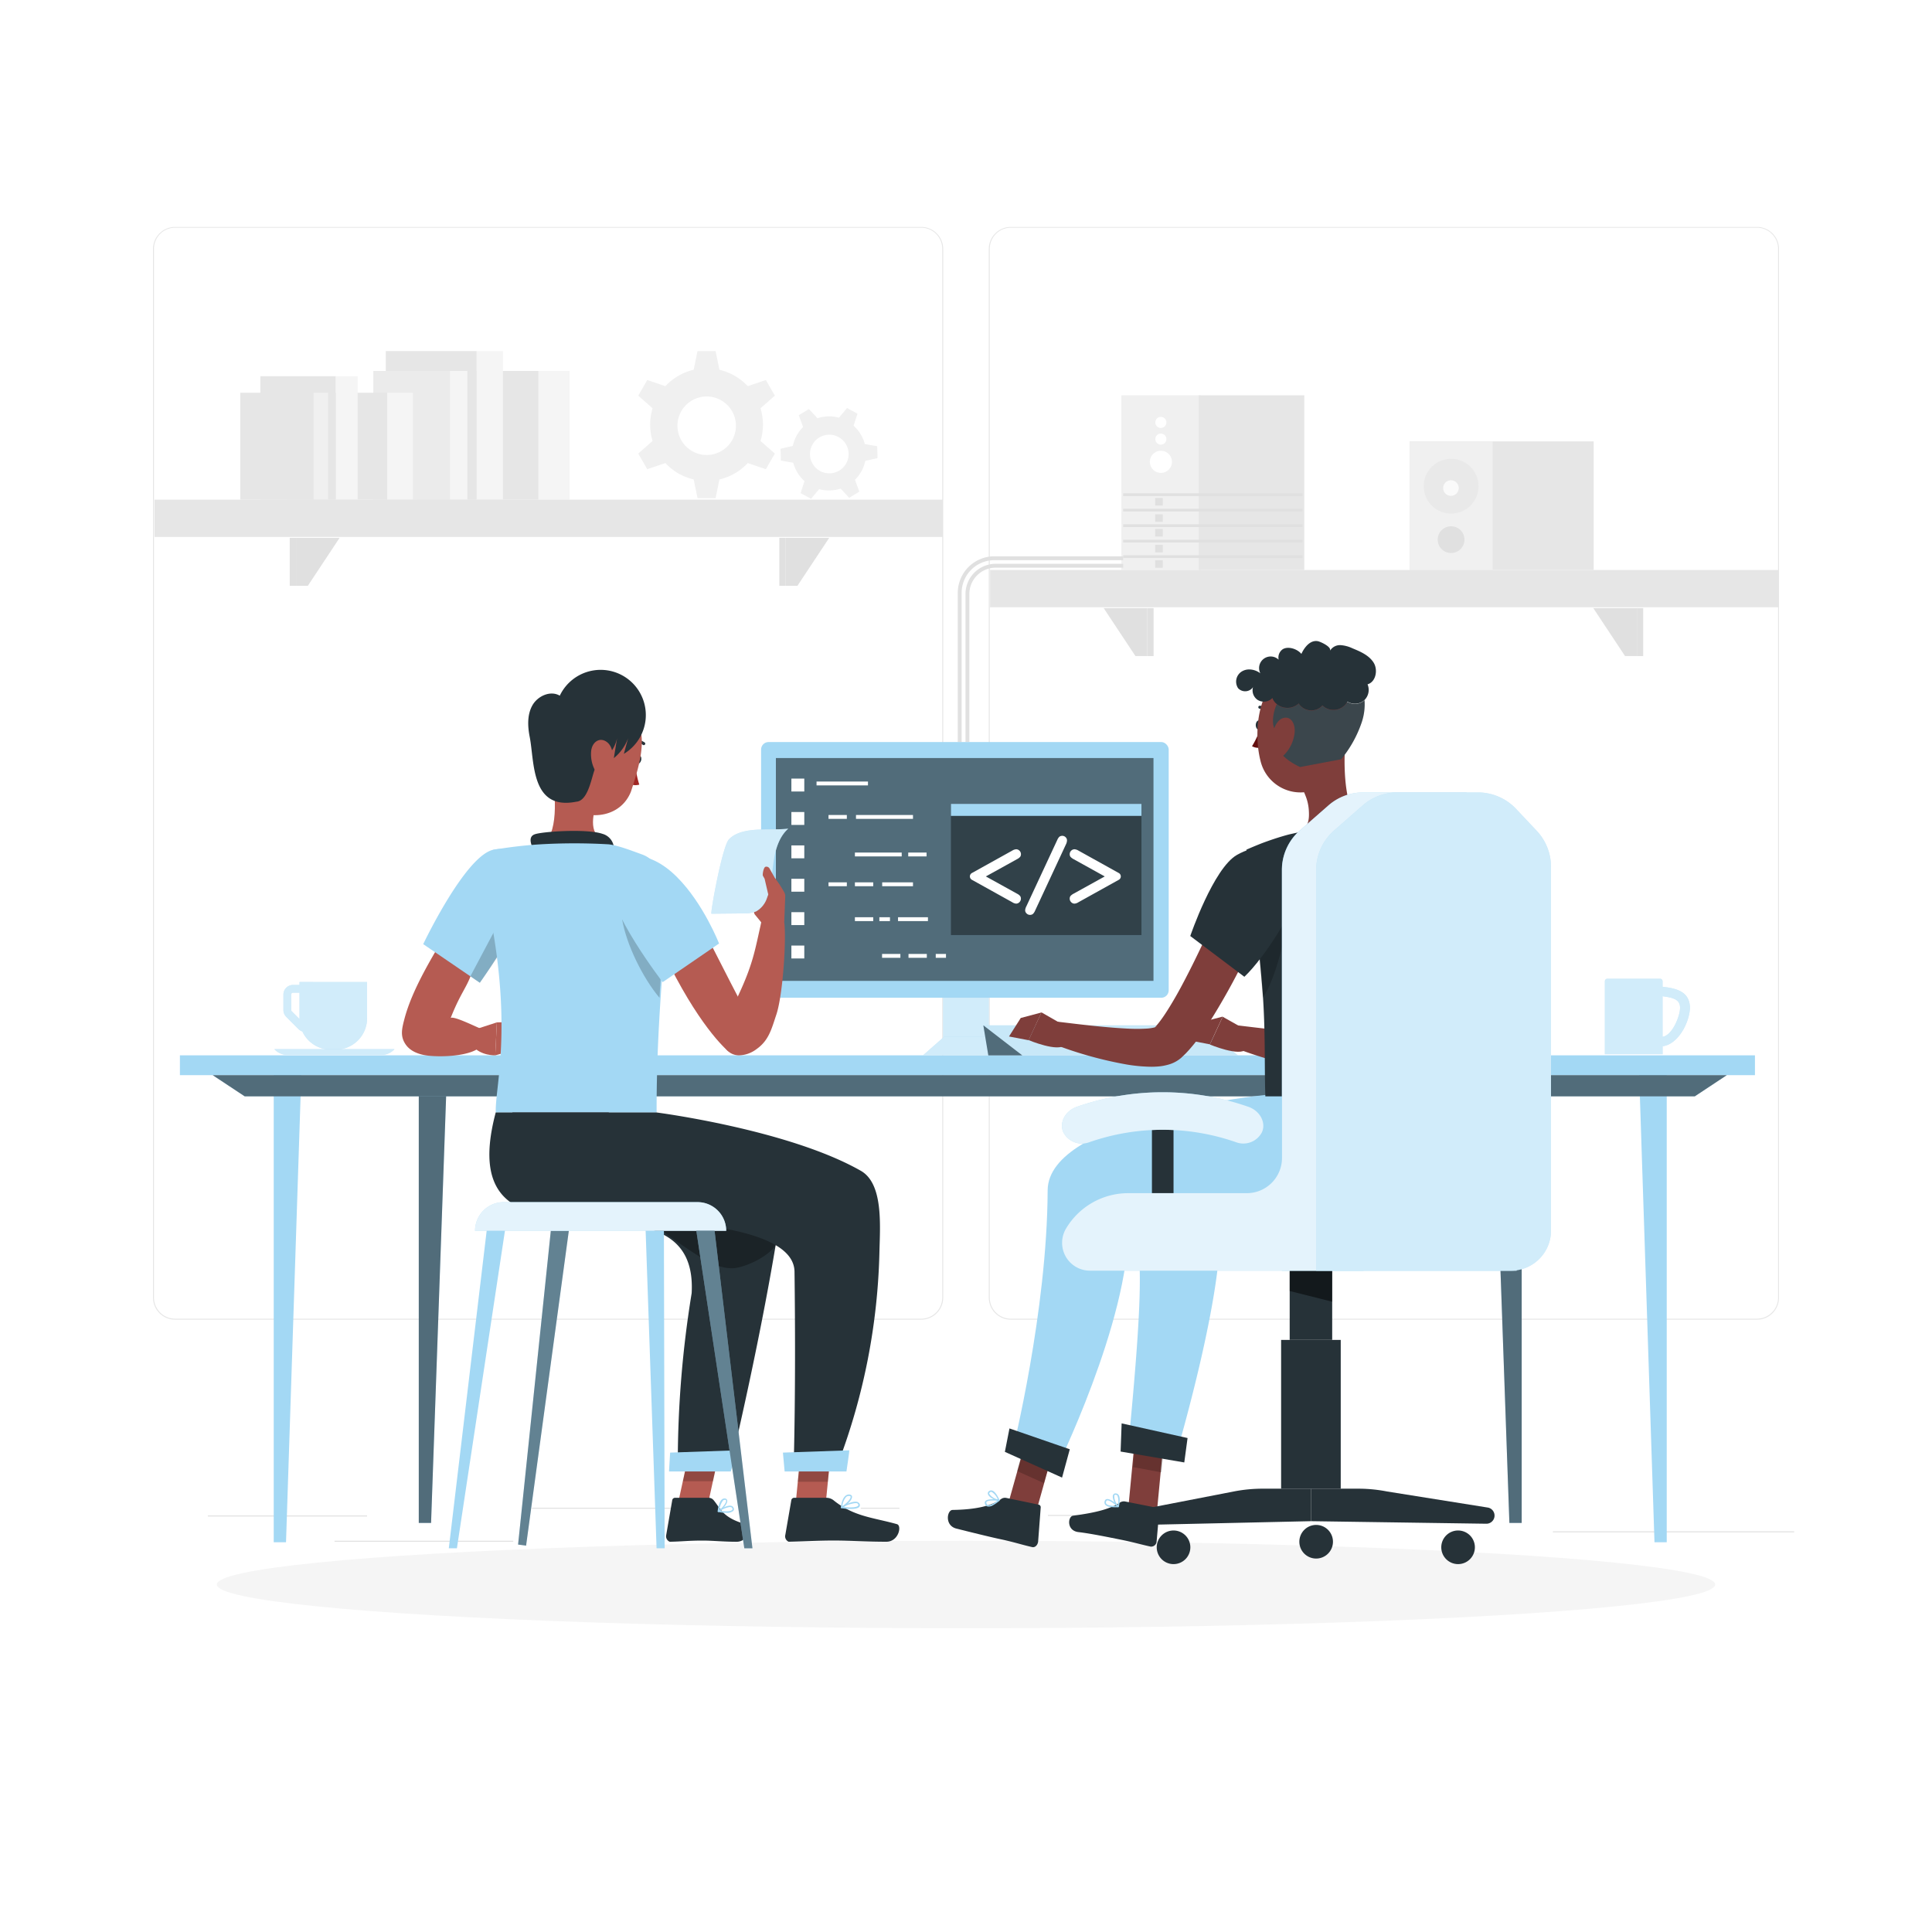 <svg class="animated" id="freepik_stories-pair-programming" xmlns="http://www.w3.org/2000/svg" viewBox="0 0 500 500" version="1.1" xmlns:xlink="http://www.w3.org/1999/xlink" xmlns:svgjs="http://svgjs.com/svgjs"><style>svg#freepik_stories-pair-programming:not(.animated) .animable {opacity: 0;}svg#freepik_stories-pair-programming.animated #freepik--background-complete--inject-71 {animation: 1s 1 forwards cubic-bezier(.36,-0.01,.5,1.38) zoomIn,6s Infinite  linear floating;animation-delay: 0s,1s;}svg#freepik_stories-pair-programming.animated #freepik--Desk--inject-71 {animation: 1.8s 1 forwards cubic-bezier(.36,-0.01,.5,1.38) slideUp;animation-delay: 0s;}svg#freepik_stories-pair-programming.animated #freepik--Beverages--inject-71 {animation: 1s 1 forwards cubic-bezier(.36,-0.01,.5,1.38) slideRight;animation-delay: 0s;}svg#freepik_stories-pair-programming.animated #freepik--Device--inject-71 {animation: 1.9s 1 forwards cubic-bezier(.36,-0.01,.5,1.38) slideDown;animation-delay: 0s;}svg#freepik_stories-pair-programming.animated #freepik--speech-code--inject-71 {animation: 1s 1 forwards cubic-bezier(.36,-0.01,.5,1.38) slideLeft;animation-delay: 0.5s;opacity: 0}            @keyframes zoomIn {                0% {                    opacity: 0;                    transform: scale(0.5);                }                100% {                    opacity: 1;                    transform: scale(1);                }            }                    @keyframes floating {                0% {                    opacity: 1;                    transform: translateY(0px);                }                50% {                    transform: translateY(-10px);                }                100% {                    opacity: 1;                    transform: translateY(0px);                }            }                    @keyframes slideUp {                0% {                    opacity: 0;                    transform: translateY(30px);                }                100% {                    opacity: 1;                    transform: inherit;                }            }                    @keyframes slideRight {                0% {                    opacity: 0;                    transform: translateX(30px);                }                100% {                    opacity: 1;                    transform: translateX(0);                }            }                    @keyframes slideDown {                0% {                    opacity: 0;                    transform: translateY(-30px);                }                100% {                    opacity: 1;                    transform: translateY(0);                }            }                    @keyframes slideLeft {                0% {                    opacity: 0;                    transform: translateX(-30px);                }                100% {                    opacity: 1;                    transform: translateX(0);                }            }        </style><g id="freepik--Shadows--inject-71" class="animable" style="transform-origin: 250px 410.07px;"><g id="freepik--Shadow--inject-214--inject-71" class="animable" style="transform-origin: 250px 410.07px;"><ellipse id="freepik--path--inject-214--inject-71" cx="250" cy="410.07" rx="193.89" ry="11.32" style="fill: rgb(245, 245, 245); transform-origin: 250px 410.07px;" class="animable"></ellipse></g></g><g id="freepik--background-complete--inject-71" class="animable" style="transform-origin: 251.965px 228.865px;"><path d="M238.4,341.53H45.31a5.72,5.72,0,0,1-5.71-5.71V64.39a5.72,5.72,0,0,1,5.71-5.66H238.4a5.71,5.71,0,0,1,5.7,5.71h0V335.82A5.71,5.71,0,0,1,238.4,341.53ZM45.31,58.93a5.47,5.47,0,0,0-5.46,5.46V335.82a5.47,5.47,0,0,0,5.46,5.46H238.4a5.46,5.46,0,0,0,5.45-5.46V64.39a5.46,5.46,0,0,0-5.45-5.46Z" style="fill: rgb(230, 230, 230); transform-origin: 141.85px 200.13px;" id="eldok9vo2qnjb" class="animable"></path><path d="M454.7,341.53H261.6a5.71,5.71,0,0,1-5.7-5.71V64.39a5.71,5.71,0,0,1,5.7-5.66H454.7a5.71,5.71,0,0,1,5.7,5.66V335.82A5.71,5.71,0,0,1,454.7,341.53ZM261.6,58.93a5.46,5.46,0,0,0-5.45,5.46V335.82a5.46,5.46,0,0,0,5.45,5.46H454.7a5.48,5.48,0,0,0,5.47-5.46V64.39a5.48,5.48,0,0,0-5.47-5.46Z" style="fill: rgb(230, 230, 230); transform-origin: 358.15px 200.13px;" id="elcap270e1h5l" class="animable"></path><rect x="53.79" y="392.21" width="41.21" height="0.25" style="fill: rgb(224, 224, 224); transform-origin: 74.395px 392.335px;" id="elof64890t1f" class="animable"></rect><rect x="137.67" y="390.21" width="41.33" height="0.25" style="fill: rgb(224, 224, 224); transform-origin: 158.335px 390.335px;" id="el9ij1fg2w6mq" class="animable"></rect><rect x="222.78" y="390.21" width="10" height="0.25" style="fill: rgb(224, 224, 224); transform-origin: 227.78px 390.335px;" id="elg3thuzg1iro" class="animable"></rect><rect x="86.58" y="398.75" width="46.25" height="0.25" style="fill: rgb(224, 224, 224); transform-origin: 109.705px 398.875px;" id="elivwrzk54339" class="animable"></rect><rect x="271.2" y="392.08" width="21.6" height="0.25" style="fill: rgb(224, 224, 224); transform-origin: 282px 392.205px;" id="elvgdvo9juitc" class="animable"></rect><rect x="301.7" y="392.08" width="27.93" height="0.25" style="fill: rgb(224, 224, 224); transform-origin: 315.665px 392.205px;" id="elccsayu9223" class="animable"></rect><rect x="401.89" y="396.31" width="62.44" height="0.25" style="fill: rgb(224, 224, 224); transform-origin: 433.11px 396.435px;" id="eld9r6wyyc35j" class="animable"></rect><rect x="364.83" y="114.23" width="47.61" height="33.27" style="fill: rgb(230, 230, 230); transform-origin: 388.635px 130.865px;" id="elaxkrk07e4do" class="animable"></rect><rect x="364.83" y="114.23" width="21.47" height="33.27" style="fill: rgb(240, 240, 240); transform-origin: 375.565px 130.865px;" id="el7rn5shpbvex" class="animable"></rect><g id="el03hneawkal8y"><path d="M375.55,118.74a7.09,7.09,0,1,1-7.09,7.09A7.09,7.09,0,0,1,375.55,118.74Z" style="fill: rgb(224, 224, 224); opacity: 0.4; isolation: isolate; transform-origin: 375.55px 125.83px;" class="animable" id="el6a0kxw8mzgy"></path></g><path d="M379,139.66a3.46,3.46,0,1,1-3.46-3.46h0A3.45,3.45,0,0,1,379,139.66Z" style="fill: rgb(224, 224, 224); transform-origin: 375.54px 139.66px;" id="elwrqvucttabc" class="animable"></path><circle cx="375.5" cy="126.31" r="2.02" style="fill: rgb(250, 250, 250); transform-origin: 375.5px 126.31px;" id="el1ggbumtlpwrj" class="animable"></circle><rect x="290.21" y="102.31" width="20.59" height="45.2" style="fill: rgb(240, 240, 240); transform-origin: 300.505px 124.91px;" id="elhspvohov2o" class="animable"></rect><rect x="310.23" y="102.31" width="27.32" height="45.2" style="fill: rgb(230, 230, 230); transform-origin: 323.89px 124.91px;" id="elr6vvemmkw7" class="animable"></rect><path d="M300.43,116.66a2.86,2.86,0,1,1-2.85,2.85A2.86,2.86,0,0,1,300.43,116.66Z" style="fill: rgb(255, 255, 255); transform-origin: 300.44px 119.52px;" id="el1x18nd4yqxy" class="animable"></path><path d="M300.43,112.21a1.43,1.43,0,1,1-1.43,1.43A1.43,1.43,0,0,1,300.43,112.21Z" style="fill: rgb(255, 255, 255); transform-origin: 300.43px 113.64px;" id="elv7tyr19mcx" class="animable"></path><path d="M300.43,107.89a1.43,1.43,0,1,1-1.43,1.43A1.43,1.43,0,0,1,300.43,107.89Z" style="fill: rgb(255, 255, 255); transform-origin: 300.43px 109.32px;" id="elebjbx093jr5" class="animable"></path><rect x="290.67" y="127.66" width="46.4" height="0.71" style="fill: rgb(224, 224, 224); transform-origin: 313.87px 128.015px;" id="elma2q2ci5x1" class="animable"></rect><rect x="290.67" y="131.67" width="46.4" height="0.71" style="fill: rgb(224, 224, 224); transform-origin: 313.87px 132.025px;" id="elod3oz8ugbrl" class="animable"></rect><rect x="290.67" y="135.68" width="46.4" height="0.71" style="fill: rgb(224, 224, 224); transform-origin: 313.87px 136.035px;" id="elqkryuyyuffq" class="animable"></rect><rect x="290.67" y="139.69" width="46.4" height="0.71" style="fill: rgb(224, 224, 224); transform-origin: 313.87px 140.045px;" id="el2bu5qyoa7b7" class="animable"></rect><rect x="290.67" y="143.7" width="46.4" height="0.71" style="fill: rgb(224, 224, 224); transform-origin: 313.87px 144.055px;" id="elim9mkw00tsm" class="animable"></rect><rect x="298.96" y="128.88" width="1.96" height="1.96" style="fill: rgb(224, 224, 224); transform-origin: 299.94px 129.86px;" id="el445ya9fbwlg" class="animable"></rect><rect x="298.96" y="133.1" width="1.96" height="1.96" style="fill: rgb(224, 224, 224); transform-origin: 299.94px 134.08px;" id="elgpcbsbm0ms8" class="animable"></rect><rect x="298.96" y="136.9" width="1.96" height="1.96" style="fill: rgb(224, 224, 224); transform-origin: 299.94px 137.88px;" id="elh2n191o9ll" class="animable"></rect><rect x="298.96" y="141" width="1.96" height="1.96" style="fill: rgb(224, 224, 224); transform-origin: 299.94px 141.98px;" id="elupbr1y8cvtf" class="animable"></rect><rect x="298.96" y="144.98" width="1.96" height="1.96" style="fill: rgb(224, 224, 224); transform-origin: 299.94px 145.96px;" id="elmft71ps94jf" class="animable"></rect><path d="M250.87,192h-1V153.71a7.81,7.81,0,0,1,7.8-7.8h33v1h-33a6.81,6.81,0,0,0-6.8,6.8Z" style="fill: rgb(224, 224, 224); transform-origin: 270.27px 168.955px;" id="el2yi8ch7udsi" class="animable"></path><path d="M248.87,192.07h-1V153.43a9.47,9.47,0,0,1,9.46-9.46h33.34v1H257.33a8.47,8.47,0,0,0-8.46,8.46Z" style="fill: rgb(224, 224, 224); transform-origin: 269.27px 168.02px;" id="eldm7r57o0j7s" class="animable"></path><rect x="108.06" y="96" width="31.31" height="33.33" style="fill: rgb(230, 230, 230); transform-origin: 123.715px 112.665px;" id="elqdqh0l3t54" class="animable"></rect><rect x="139.37" y="96" width="8.02" height="33.33" style="fill: rgb(245, 245, 245); transform-origin: 143.38px 112.665px;" id="elrokxct6c0eg" class="animable"></rect><rect x="99.85" y="90.86" width="23.52" height="38.47" style="fill: rgb(230, 230, 230); transform-origin: 111.61px 110.095px;" id="elpisnl69lrqi" class="animable"></rect><rect x="123.36" y="90.86" width="6.8" height="38.47" style="fill: rgb(245, 245, 245); transform-origin: 126.76px 110.095px;" id="el0q4cvfbgm7v" class="animable"></rect><rect x="96.61" y="96" width="19.83" height="33.33" style="fill: rgb(235, 235, 235); transform-origin: 106.525px 112.665px;" id="elxoosanre48" class="animable"></rect><rect x="116.44" y="96" width="4.53" height="33.33" style="fill: rgb(245, 245, 245); transform-origin: 118.705px 112.665px;" id="el0qw3w9btkjd" class="animable"></rect><rect x="74.2" y="101.64" width="26.01" height="27.69" style="fill: rgb(230, 230, 230); transform-origin: 87.205px 115.485px;" id="elv7zj7dnwm2q" class="animable"></rect><rect x="100.21" y="101.64" width="6.66" height="27.69" style="fill: rgb(245, 245, 245); transform-origin: 103.54px 115.485px;" id="elozsebw9owai" class="animable"></rect><rect x="67.38" y="97.37" width="19.54" height="31.96" style="fill: rgb(230, 230, 230); transform-origin: 77.15px 113.35px;" id="elynu5ipmmkmj" class="animable"></rect><rect x="86.91" y="97.37" width="5.65" height="31.96" style="fill: rgb(245, 245, 245); transform-origin: 89.735px 113.35px;" id="el45rqlec408t" class="animable"></rect><rect x="62.18" y="101.64" width="18.98" height="27.69" style="fill: rgb(230, 230, 230); transform-origin: 71.67px 115.485px;" id="elhgxgfxhlnf" class="animable"></rect><rect x="81.17" y="101.64" width="3.76" height="27.69" style="fill: rgb(240, 240, 240); transform-origin: 83.05px 115.485px;" id="elfuchazlpxo" class="animable"></rect><g id="elfimqufcrb8m"><rect x="40" y="129.31" width="204" height="9.65" style="fill: rgb(230, 230, 230); transform-origin: 142px 134.135px; transform: rotate(180deg);" class="animable" id="elm7d9lc3ji9"></rect></g><polygon points="76.61 139.19 87.89 139.19 79.67 151.6 76.61 151.6 76.61 139.19" style="fill: rgb(224, 224, 224); transform-origin: 82.25px 145.395px;" id="elcjsv2fjidql" class="animable"></polygon><rect x="74.98" y="139.19" width="1.63" height="12.41" style="fill: rgb(224, 224, 224); transform-origin: 75.795px 145.395px;" id="elsymmmvozbq" class="animable"></rect><polygon points="203.31 139.19 214.6 139.19 206.38 151.6 203.31 151.6 203.31 139.19" style="fill: rgb(224, 224, 224); transform-origin: 208.955px 145.395px;" id="elzb6otd8g3h" class="animable"></polygon><rect x="201.69" y="139.19" width="1.63" height="12.41" style="fill: rgb(224, 224, 224); transform-origin: 202.505px 145.395px;" id="elzi7kr67qfo" class="animable"></rect><rect x="256.23" y="147.51" width="204" height="9.65" style="fill: rgb(230, 230, 230); transform-origin: 358.23px 152.335px;" id="el81jn332t9rv" class="animable"></rect><polygon points="423.63 169.79 420.56 169.79 412.34 157.38 423.63 157.38 423.63 169.79" style="fill: rgb(224, 224, 224); transform-origin: 417.985px 163.585px;" id="elj0dqmr135t" class="animable"></polygon><rect x="423.63" y="157.38" width="1.63" height="12.41" style="fill: rgb(224, 224, 224); transform-origin: 424.445px 163.585px;" id="eltqwsnzz6og8" class="animable"></rect><polygon points="296.92 169.79 293.85 169.79 285.63 157.38 296.92 157.38 296.92 169.79" style="fill: rgb(224, 224, 224); transform-origin: 291.275px 163.585px;" id="elmwd0l2gnmp8" class="animable"></polygon><rect x="296.92" y="157.38" width="1.63" height="12.41" style="fill: rgb(224, 224, 224); transform-origin: 297.735px 163.585px;" id="elfoy912bia19" class="animable"></rect><path d="M197.45,109.89a14.43,14.43,0,0,0-.63-4.23l3.71-3.26-2.33-4.05-4.68,1.59a14.6,14.6,0,0,0-7.33-4.24l-1-4.84h-4.67l-1,4.84a14.57,14.57,0,0,0-7.32,4.24l-4.69-1.59-2.33,4.05,3.71,3.26a14.52,14.52,0,0,0,0,8.46l-3.71,3.26,2.33,4.05,4.69-1.59a14.57,14.57,0,0,0,7.32,4.24l1,4.84h4.67l1-4.84a14.6,14.6,0,0,0,7.33-4.24l4.68,1.59,2.33-4.05-3.71-3.26A14.43,14.43,0,0,0,197.45,109.89Zm-14.56,7.86a7.57,7.57,0,1,1,7.57-7.57A7.57,7.57,0,0,1,182.89,117.75Z" style="fill: rgb(240, 240, 240); transform-origin: 182.855px 109.89px;" id="eleghor1bid84" class="animable"></path><path d="M222.71,112.34a9.24,9.24,0,0,0-1.8-2.16l1-3.11-2.7-1.47-2.09,2.5a9.51,9.51,0,0,0-5.56.14l-2.21-2.38-2.63,1.6,1.12,3.05a9.67,9.67,0,0,0-2.66,4.9l-3.17.72.08,3.07,3.21.56a9.63,9.63,0,0,0,2.9,4.75l-1,3.11,2.7,1.47,2.09-2.5a9.71,9.71,0,0,0,5.57-.14l2.21,2.38,2.62-1.6-1.12-3.06a9.64,9.64,0,0,0,2.66-4.89l3.17-.72-.08-3.08-3.2-.55A9.22,9.22,0,0,0,222.71,112.34Zm-5.47,9.42a5,5,0,1,1,1.65-6.86A5,5,0,0,1,217.24,121.76Z" style="fill: rgb(240, 240, 240); transform-origin: 214.555px 117.345px;" id="elnn8i7a8a2me" class="animable"></path></g><g id="freepik--Desk--inject-71" class="animable" style="transform-origin: 250.37px 336.13px;"><g id="freepik--Group--inject-71" class="animable" style="transform-origin: 250.37px 336.13px;"><rect x="46.56" y="273.12" width="407.62" height="5.13" style="fill: #A3D8F4; transform-origin: 250.37px 275.685px;" id="el5agks9w9ihw" class="animable"></rect><polygon points="70.84 276.8 70.84 399.14 74.02 399.14 78.02 276.8 70.84 276.8" style="fill: #A3D8F4; transform-origin: 74.43px 337.97px;" id="elcx1dq6kfg3m" class="animable"></polygon><polygon points="108.38 280.8 108.38 394.14 111.56 394.14 115.56 280.8 108.38 280.8" style="fill: #A3D8F4; transform-origin: 111.97px 337.47px;" id="elxy7buan0np8" class="animable"></polygon><g id="el3d7fpvr3pwy"><polygon points="108.38 280.8 108.38 394.14 111.56 394.14 115.56 280.8 108.38 280.8" style="opacity: 0.5; transform-origin: 111.97px 337.47px;" class="animable" id="elpshu0goyux9"></polygon></g><polygon points="431.35 276.8 431.35 399.14 428.18 399.14 424.17 276.8 431.35 276.8" style="fill: #A3D8F4; transform-origin: 427.76px 337.97px;" id="elfaj8ftma8b" class="animable"></polygon><polygon points="393.81 280.8 393.81 394.14 390.63 394.14 386.63 280.8 393.81 280.8" style="fill: #A3D8F4; transform-origin: 390.22px 337.47px;" id="elbe3g2xtbue7" class="animable"></polygon><g id="elqrszxanm1v"><polygon points="393.81 280.8 393.81 394.14 390.63 394.14 386.63 280.8 393.81 280.8" style="opacity: 0.5; transform-origin: 390.22px 337.47px;" class="animable" id="el0g9rezx2dalq"></polygon></g><polygon points="438.6 283.74 63.34 283.74 55.04 278.25 446.9 278.25 438.6 283.74" style="fill: #A3D8F4; transform-origin: 250.97px 280.995px;" id="elfmbi9bl7n3" class="animable"></polygon><g id="elnxzswbz6wp"><polygon points="438.6 283.74 63.34 283.74 55.04 278.25 446.9 278.25 438.6 283.74" style="opacity: 0.5; transform-origin: 250.97px 280.995px;" class="animable" id="elc1939uzx16k"></polygon></g></g></g><g id="freepik--Beverages--inject-71" class="animable" style="transform-origin: 254.18px 263.15px;"><path d="M73.35,257.39v4a2.51,2.51,0,0,0,.73,1.77l3.17,3.17a2.52,2.52,0,0,0,1,.61,8.14,8.14,0,0,0,7.38,4.71h1.19A8.13,8.13,0,0,0,95,263.47v-9.33H77.52v.76H75.85A2.5,2.5,0,0,0,73.35,257.39Zm2,0a.49.49,0,0,1,.5-.49h1.67v6.57c0,.09,0,.18,0,.27l-2-2a.47.47,0,0,1-.15-.35Z" style="fill: #A3D8F4; transform-origin: 84.175px 262.895px;" id="elcp72f5s47p" class="animable"></path><g id="el8ro96uv0lgq"><path d="M73.35,257.39v4a2.51,2.51,0,0,0,.73,1.77l3.17,3.17a2.52,2.52,0,0,0,1,.61,8.14,8.14,0,0,0,7.38,4.71h1.19A8.13,8.13,0,0,0,95,263.47v-9.33H77.52v.76H75.85A2.5,2.5,0,0,0,73.35,257.39Zm2,0a.49.49,0,0,1,.5-.49h1.67v6.57c0,.09,0,.18,0,.27l-2-2a.47.47,0,0,1-.15-.35Z" style="fill: rgb(255, 255, 255); opacity: 0.5; transform-origin: 84.175px 262.895px;" class="animable" id="elzlyu80o79q"></path></g><path d="M99.14,273H74a4.63,4.63,0,0,1-3-1.48H102.1A4.6,4.6,0,0,1,99.14,273Z" style="fill: #A3D8F4; transform-origin: 86.55px 272.26px;" id="elklyabpxrk8d" class="animable"></path><g id="ela6roam80jrv"><path d="M99.14,273H74a4.63,4.63,0,0,1-3-1.48H102.1A4.6,4.6,0,0,1,99.14,273Z" style="fill: rgb(255, 255, 255); opacity: 0.5; transform-origin: 86.55px 272.26px;" class="animable" id="elxputzflhy8f"></path></g><path d="M437.36,260.76c-.13-4-3.15-4.94-7.09-5.39v-1.45a.64.64,0,0,0-.65-.62H416a.64.64,0,0,0-.66.62h0v18.91h14.94v-2.07C434.22,270.32,437.24,264.74,437.36,260.76Zm-7.09,7.56v-10.5c2.9.42,4.9.82,4.47,3.72C434.4,263.86,432.58,268,430.27,268.32Z" style="fill: #A3D8F4; transform-origin: 426.35px 263.065px;" id="elp1ub4oahrcg" class="animable"></path><g id="el5vx2byxg4yp"><g style="opacity: 0.5; transform-origin: 426.35px 263.065px;" class="animable" id="elwwqwz22f5m"><path d="M437.36,260.76c-.13-4-3.15-4.94-7.09-5.39v-1.45a.64.64,0,0,0-.65-.62H416a.64.64,0,0,0-.66.62h0v18.91h14.94v-2.07C434.22,270.32,437.24,264.74,437.36,260.76Zm-7.09,7.56v-10.5c2.9.42,4.9.82,4.47,3.72C434.4,263.86,432.58,268,430.27,268.32Z" style="fill: rgb(255, 255, 255); transform-origin: 426.35px 263.065px;" id="elk7rw83l1or" class="animable"></path></g></g></g><g id="freepik--Device--inject-71" class="animable" style="transform-origin: 258.69px 232.59px;"><rect x="244.1" y="248.73" width="11.79" height="23.95" style="fill: #A3D8F4; transform-origin: 249.995px 260.705px;" id="elt1z2etipnyd" class="animable"></rect><g id="elr4w6usezak"><rect x="244.1" y="248.73" width="11.79" height="23.95" style="fill: rgb(255, 255, 255); opacity: 0.5; transform-origin: 249.995px 260.705px;" class="animable" id="eltlupyfdybdf"></rect></g><polygon points="261.22 273.11 238.88 273.11 244.33 268.32 255.77 268.32 261.22 273.11" style="fill: #A3D8F4; transform-origin: 250.05px 270.715px;" id="elszacr4keso" class="animable"></polygon><g id="el2hg5dgoohx8"><polygon points="261.22 273.11 238.88 273.11 244.33 268.32 255.77 268.32 261.22 273.11" style="fill: rgb(255, 255, 255); opacity: 0.5; transform-origin: 250.05px 270.715px;" class="animable" id="eldswymjwymgt"></polygon></g><polygon points="310.33 265.36 254.49 265.36 264.58 273.14 320.41 273.14 310.33 265.36" style="fill: #A3D8F4; transform-origin: 287.45px 269.25px;" id="elmus8l2d2jq" class="animable"></polygon><g id="ela6zzner8gd"><polygon points="310.33 265.36 254.49 265.36 264.58 273.14 320.41 273.14 310.33 265.36" style="fill: rgb(255, 255, 255); opacity: 0.4; transform-origin: 287.45px 269.25px;" class="animable" id="elgg2i752elno"></polygon></g><polygon points="255.78 273.14 254.49 265.36 264.58 273.14 255.78 273.14" style="fill: #A3D8F4; transform-origin: 259.535px 269.25px;" id="ely5dimr0aei" class="animable"></polygon><g id="el9nwry60dpl"><polygon points="255.78 273.14 254.49 265.36 264.58 273.14 255.78 273.14" style="opacity: 0.5; transform-origin: 259.535px 269.25px;" class="animable" id="el7sxd9jluefx"></polygon></g><rect x="196.97" y="192.04" width="105.49" height="66.18" rx="1.93" style="fill: #A3D8F4; transform-origin: 249.715px 225.13px;" id="eljwic6svd7h" class="animable"></rect><g id="elp10nxshvpw"><rect x="200.8" y="196.18" width="97.72" height="57.67" style="opacity: 0.5; transform-origin: 249.66px 225.015px;" class="animable" id="el67yguohi8el"></rect></g><g id="elhr6br3xup2o"><rect x="246.1" y="208.04" width="49.31" height="33.95" style="opacity: 0.4; transform-origin: 270.755px 225.015px;" class="animable" id="elxplicabciy8"></rect></g><rect x="246.1" y="208.04" width="49.31" height="3.11" style="fill: #A3D8F4; transform-origin: 270.755px 209.595px;" id="elepxqcrfnczm" class="animable"></rect><path d="M255.14,226.82l8.06,4.46a2.6,2.6,0,0,1,.81.61,1.14,1.14,0,0,1,.2.68,1.27,1.27,0,0,1-.38.91,1.2,1.2,0,0,1-.87.38,2.23,2.23,0,0,1-1-.37l-10.4-5.78a1,1,0,0,1,0-1.79l10.4-5.78a2.27,2.27,0,0,1,1-.35,1.19,1.19,0,0,1,.88.37,1.23,1.23,0,0,1,.38.9,1.12,1.12,0,0,1-.2.68,2.6,2.6,0,0,1-.81.61Z" style="fill: rgb(255, 255, 255); transform-origin: 257.613px 226.825px;" id="el0v5k2k2fdm5" class="animable"></path><path d="M275.88,218.49l-8,17.19a2.65,2.65,0,0,1-.55.84,1.18,1.18,0,0,1-.76.25,1.21,1.21,0,0,1-.88-.36,1.13,1.13,0,0,1-.38-.83,2.51,2.51,0,0,1,.3-1l8-17.18a2.74,2.74,0,0,1,.53-.83,1.23,1.23,0,0,1,.77-.26,1.19,1.19,0,0,1,.87.36,1.12,1.12,0,0,1,.36.82A2.45,2.45,0,0,1,275.88,218.49Z" style="fill: rgb(255, 255, 255); transform-origin: 270.725px 226.54px;" id="eljwebl31jabp" class="animable"></path><path d="M285.91,226.82l-8.06-4.47a2.87,2.87,0,0,1-.81-.61,1.12,1.12,0,0,1-.2-.68,1.23,1.23,0,0,1,.38-.9,1.22,1.22,0,0,1,.89-.37,2.32,2.32,0,0,1,1,.35l10.4,5.78a1,1,0,0,1,0,1.79l-10.4,5.78a2.29,2.29,0,0,1-1,.37,1.2,1.2,0,0,1-.9-.39,1.26,1.26,0,0,1-.37-.9,1.14,1.14,0,0,1,.2-.68,2.87,2.87,0,0,1,.81-.61Z" style="fill: rgb(255, 255, 255); transform-origin: 283.452px 226.825px;" id="elxwg2uv6il5p" class="animable"></path><rect x="204.81" y="201.5" width="3.34" height="3.34" style="fill: rgb(255, 255, 255); transform-origin: 206.48px 203.17px;" id="eltaegdt9dwe" class="animable"></rect><rect x="204.81" y="210.15" width="3.34" height="3.34" style="fill: rgb(255, 255, 255); transform-origin: 206.48px 211.82px;" id="elsleui5fo3ia" class="animable"></rect><rect x="204.81" y="218.79" width="3.34" height="3.34" style="fill: rgb(255, 255, 255); transform-origin: 206.48px 220.46px;" id="elhe7y1fyide9" class="animable"></rect><rect x="204.81" y="227.43" width="3.34" height="3.34" style="fill: rgb(255, 255, 255); transform-origin: 206.48px 229.1px;" id="el072eo2en8ilr" class="animable"></rect><rect x="204.81" y="236.07" width="3.34" height="3.34" style="fill: rgb(255, 255, 255); transform-origin: 206.48px 237.74px;" id="eldojarx4s1fm" class="animable"></rect><rect x="204.81" y="244.71" width="3.34" height="3.34" style="fill: rgb(255, 255, 255); transform-origin: 206.48px 246.38px;" id="elk3y2ee1epua" class="animable"></rect><rect x="211.32" y="202.26" width="13.31" height="1" style="fill: rgb(255, 255, 255); transform-origin: 217.975px 202.76px;" id="el9qnr3piutbp" class="animable"></rect><rect x="214.42" y="210.92" width="4.74" height="1" style="fill: rgb(255, 255, 255); transform-origin: 216.79px 211.42px;" id="elznip77qf1gq" class="animable"></rect><rect x="235.05" y="220.64" width="4.74" height="1" style="fill: rgb(255, 255, 255); transform-origin: 237.42px 221.14px;" id="el1yqtr2cc3hg" class="animable"></rect><rect x="214.42" y="228.35" width="4.74" height="1" style="fill: rgb(255, 255, 255); transform-origin: 216.79px 228.85px;" id="elpvwdfugjinp" class="animable"></rect><rect x="221.25" y="228.35" width="4.74" height="1" style="fill: rgb(255, 255, 255); transform-origin: 223.62px 228.85px;" id="elqbpep7aq7p9" class="animable"></rect><rect x="221.25" y="220.64" width="12.11" height="1" style="fill: rgb(255, 255, 255); transform-origin: 227.305px 221.14px;" id="el70mkpmjyy7a" class="animable"></rect><rect x="228.31" y="228.35" width="7.97" height="1" style="fill: rgb(255, 255, 255); transform-origin: 232.295px 228.85px;" id="elr2p1sr2w9bk" class="animable"></rect><rect x="228.28" y="246.88" width="4.74" height="1" style="fill: rgb(255, 255, 255); transform-origin: 230.65px 247.38px;" id="el90cb1dpw71g" class="animable"></rect><rect x="235.12" y="246.88" width="4.74" height="1" style="fill: rgb(255, 255, 255); transform-origin: 237.49px 247.38px;" id="eltf7rqzkpnug" class="animable"></rect><rect x="242.17" y="246.88" width="2.65" height="1" style="fill: rgb(255, 255, 255); transform-origin: 243.495px 247.38px;" id="el20uo7pqi8pn" class="animable"></rect><rect x="221.53" y="210.92" width="14.75" height="1" style="fill: rgb(255, 255, 255); transform-origin: 228.905px 211.42px;" id="elo64gdj0cn9" class="animable"></rect><rect x="221.25" y="237.38" width="4.74" height="1" style="fill: rgb(255, 255, 255); transform-origin: 223.62px 237.88px;" id="elo3aeyb37ac" class="animable"></rect><rect x="227.58" y="237.38" width="2.74" height="1" style="fill: rgb(255, 255, 255); transform-origin: 228.95px 237.88px;" id="eleyr6zwthxxu" class="animable"></rect><rect x="232.41" y="237.38" width="7.74" height="1" style="fill: rgb(255, 255, 255); transform-origin: 236.28px 237.88px;" id="el2069gl8ktvx" class="animable"></rect></g><g id="freepik--speech-code--inject-71" class="animable" style="transform-origin: 213.522px 168.219px;"><path d="M241.44,164.5c-.25,12.1-12.82,22.25-28.09,22.65a32.37,32.37,0,0,1-13.68-2.53c-1.54,3.8-4.78,7.06-14.07,8.52,9.69-7.49,4.39-13.83,2.18-19.4h0a17.6,17.6,0,0,1-1.67-7.78c.25-12.11,12.82-22.24,28.09-22.65S241.68,152.4,241.44,164.5Z" style="fill: #A3D8F4; transform-origin: 213.522px 168.219px;" id="elafu6t5osobm" class="animable"></path><rect x="200.79" y="151.83" width="13.31" height="1" style="fill: rgb(255, 255, 255); transform-origin: 207.445px 152.33px;" id="elz0r8fjcm3u" class="animable"></rect><rect x="203.89" y="160.5" width="4.74" height="1" style="fill: rgb(255, 255, 255); transform-origin: 206.26px 161px;" id="elkp09f8owv6" class="animable"></rect><rect x="224.52" y="170.22" width="4.74" height="1" style="fill: rgb(255, 255, 255); transform-origin: 226.89px 170.72px;" id="elsc9m2x6h0tm" class="animable"></rect><rect x="203.89" y="177.93" width="4.74" height="1" style="fill: rgb(255, 255, 255); transform-origin: 206.26px 178.43px;" id="el4oc3yion6ng" class="animable"></rect><rect x="210.73" y="177.93" width="4.74" height="1" style="fill: rgb(255, 255, 255); transform-origin: 213.1px 178.43px;" id="eltiao8eogem" class="animable"></rect><rect x="210.73" y="170.22" width="12.11" height="1" style="fill: rgb(255, 255, 255); transform-origin: 216.785px 170.72px;" id="elw8sndvcb46o" class="animable"></rect><rect x="217.78" y="177.93" width="7.97" height="1" style="fill: rgb(255, 255, 255); transform-origin: 221.765px 178.43px;" id="elgczklaa1puj" class="animable"></rect><rect x="211.01" y="160.5" width="14.75" height="1" style="fill: rgb(255, 255, 255); transform-origin: 218.385px 161px;" id="eluamq9fejjus" class="animable"></rect></g><g id="freepik--character-2--inject-71" class="animable" style="transform-origin: 323.354px 285.343px;"><polygon points="299.17 393.75 291.88 391.57 293.58 373.7 300.87 375.88 299.17 393.75" style="fill: rgb(127, 62, 59); transform-origin: 296.375px 383.725px;" id="elykiqma4gymb" class="animable"></polygon><g id="elv2vphzhdw1o"><polygon points="301.47 371.84 294.18 369.67 293.23 379.68 300.6 381.05 301.47 371.84" style="opacity: 0.2; isolation: isolate; transform-origin: 297.35px 375.36px;" class="animable" id="elg3h56bwygs"></polygon></g><path d="M342.32,283.38s-50.13,4.23-48.9,26c1,17.82,3.65,13-1.54,66l12.61.7s12.83-43.34,11.1-60.56c14.13,0,46.48,1.24,51.18-11.51a56.76,56.76,0,0,0,3.35-20.2Z" style="fill: #A3D8F4; transform-origin: 331.004px 329.73px;" id="eljpzk4yzipbd" class="animable"></path><polygon points="306.49 378.48 290.01 375.66 290.28 368.37 307.34 372.16 306.49 378.48" style="fill: rgb(38, 50, 56); transform-origin: 298.675px 373.425px;" id="el7kacaeekwso" class="animable"></polygon><path d="M291.13,388.57l8.42,1.67a.63.63,0,0,1,.48.7l-.7,8a1.42,1.42,0,0,1-1.54,1.32c-2.92-.64-4.3-1.11-8-1.85-2.28-.45-7.49-1.54-10.66-1.9s-2.79-4.06-1.42-4.25c6.16-.81,9.66-1.81,12.05-3.35A1.87,1.87,0,0,1,291.13,388.57Z" style="fill: rgb(38, 50, 56); transform-origin: 288.365px 394.408px;" id="eleh83gon1d5u" class="animable"></path><path d="M287.35,390a9.54,9.54,0,0,0,2,.06.15.15,0,0,0,.15-.11.21.21,0,0,0,0-.19c-.21-.21-2.1-2-3.07-1.8a.62.62,0,0,0-.49.42,1,1,0,0,0,.06,1A2,2,0,0,0,287.35,390Zm1.61-.27c-1.39,0-2.37-.16-2.66-.57a.61.61,0,0,1,0-.64.32.32,0,0,1,.23-.22C287,388.2,288.18,389,289,389.74Z" style="fill: #A3D8F4; transform-origin: 287.678px 389.016px;" id="elr6whlqng9d" class="animable"></path><path d="M289.36,390.07h.08a.2.2,0,0,0,.12-.13c0-.09.55-2.22-.09-3.07a.85.85,0,0,0-.7-.37.67.67,0,0,0-.72.42c-.31.79.55,2.54,1.22,3.11A.11.11,0,0,0,289.36,390.07Zm-.52-3.21a.59.59,0,0,1,.35.22,4,4,0,0,1,.09,2.46,3.55,3.55,0,0,1-.9-2.49c0-.1.11-.21.37-.2Z" style="fill: #A3D8F4; transform-origin: 288.882px 388.282px;" id="elxuz8a7yj0jo" class="animable"></path><polygon points="266.67 396.53 259.73 393.41 264.53 376.29 271.47 379.41 266.67 396.53" style="fill: rgb(127, 62, 59); transform-origin: 265.6px 386.41px;" id="el0hldk21q9u9o" class="animable"></polygon><g id="elk13mjuyd6h8"><polygon points="272.64 375 265.7 371.88 263.23 380.71 270.17 383.83 272.64 375" style="opacity: 0.2; isolation: isolate; transform-origin: 267.935px 377.855px;" class="animable" id="eldlq2n3uz4un"></polygon></g><path d="M327.4,283.38c-.33,0-56.2,5.75-56.27,24.7-.12,31.34-9.07,67.26-9.07,67.26l11,5.47s19.23-38.94,18.94-63.37c15.37-4.41,55.13,3,59.83-9.74,3.85-10.42,1.77-24.32,1.77-24.32Z" style="fill: #A3D8F4; transform-origin: 308.111px 332.095px;" id="el164mvuyp52f" class="animable"></path><polygon points="274.86 382.4 260.06 375.74 261.25 369.68 276.86 375.07 274.86 382.4" style="fill: rgb(38, 50, 56); transform-origin: 268.46px 376.04px;" id="el10dph9liiqc" class="animable"></polygon><path d="M260.42,387.66l8.44,1.75a.7.7,0,0,1,.47.78l-.66,8.75c-.12.95-.8,1.6-1.53,1.45h0c-2.92-.67-4.3-1.19-8-2-2.28-.46-8.49-2-11.62-2.79s-2.43-4.8-1-4.83c6.19-.09,10.2-1.1,12.58-2.83A1.68,1.68,0,0,1,260.42,387.66Z" style="fill: rgb(38, 50, 56); transform-origin: 257.324px 394.018px;" id="elhvtdddpnjta" class="animable"></path><path d="M257,389.55a9.89,9.89,0,0,0,1.65-1.14.2.2,0,0,0,.06-.19.17.17,0,0,0-.15-.12c-.29,0-2.87-.38-3.54.37a.68.68,0,0,0-.14.63,1,1,0,0,0,.64.77A2.09,2.09,0,0,0,257,389.55Zm1.13-1.17c-1.09.85-2,1.26-2.47,1.12a.67.67,0,0,1-.39-.53.3.3,0,0,1,.07-.3C255.64,388.31,257,388.28,258.08,388.38Z" style="fill: #A3D8F4; transform-origin: 256.784px 388.95px;" id="elw270fvqugrj" class="animable"></path><path d="M258.6,388.41l.07-.05a.15.15,0,0,0,0-.17c-.05-.07-.88-2.12-1.89-2.43a.89.89,0,0,0-.78.12.67.67,0,0,0-.33.77c.21.83,1.94,1.72,2.83,1.78Zm-2.33-2.28a.52.52,0,0,1,.42,0,4,4,0,0,1,1.54,1.93,3.56,3.56,0,0,1-2.21-1.47c-.06-.08,0-.24.18-.38Z" style="fill: #A3D8F4; transform-origin: 257.171px 387.074px;" id="el5ikvm7bg13k" class="animable"></path><path d="M346.38,222.92c1.47,3.16,2.68,6.2,3.89,9.36s2.28,6.32,3.27,9.56,1.85,6.56,2.54,10a52.16,52.16,0,0,1,1.12,10.87,22.32,22.32,0,0,1-.95,6.33,14.46,14.46,0,0,1-1.67,3.56,12.48,12.48,0,0,1-1.43,1.74l-.43.42c-.24.2-.5.42-.75.59a8.31,8.31,0,0,1-1.34.74,11.8,11.8,0,0,1-2.16.69,15.42,15.42,0,0,1-1.77.26,25.86,25.86,0,0,1-3.05,0,44,44,0,0,1-5.38-.6,102.24,102.24,0,0,1-19.41-5.56l1.45-5.51c6.35.76,12.83,1.57,18.94,1.85,1.52,0,3,.07,4.38,0a14.3,14.3,0,0,0,1.83-.23c.5-.09.93-.27.78-.26a.92.92,0,0,0-.28.14,1.46,1.46,0,0,0-.28.21h0a1.56,1.56,0,0,0,.09-.17,4.91,4.91,0,0,0,.3-.89,14.4,14.4,0,0,0,.27-3.34,45,45,0,0,0-1.27-8.49c-.68-3-1.56-5.92-2.52-8.89s-2-5.94-3.14-8.9-2.34-5.93-3.52-8.72Z" style="fill: rgb(127, 62, 59); transform-origin: 338.03px 250.002px;" id="elxkqloifbvrk" class="animable"></path><path d="M323.07,266.87l-6.63-3.73-3.33,7.18s7.75,3.23,9.38,1.21Z" style="fill: rgb(127, 62, 59); transform-origin: 318.09px 267.667px;" id="elle4qsckawb" class="animable"></path><polygon points="311.07 264.5 308.04 269.3 313.11 270.27 316.44 263.09 311.07 264.5" style="fill: rgb(127, 62, 59); transform-origin: 312.24px 266.68px;" id="elxc43k8o4jv" class="animable"></polygon><path d="M330.92,228.62c-1.27,3.19-2.6,6.24-4,9.33s-2.8,6.13-4.28,9.17a176.53,176.53,0,0,1-10,18c-1,1.48-2,2.95-3.12,4.42-.56.74-1.18,1.47-1.84,2.22-.36.38-.65.73-1.07,1.12l-.6.58-.34.32a8.52,8.52,0,0,1-3.28,1.74,14.56,14.56,0,0,1-1.94.41,20.41,20.41,0,0,1-3.22.13,41.09,41.09,0,0,1-5.54-.55,101.83,101.83,0,0,1-19.82-5.62l1.46-5.52c6.47.78,13.08,1.61,19.3,1.87a43.1,43.1,0,0,0,4.4-.06,11.59,11.59,0,0,0,1.75-.28,2.7,2.7,0,0,0,.54-.2c.06,0,0-.07-.27.1a1.05,1.05,0,0,0-.27.2l.1-.12.28-.31c.18-.18.4-.48.61-.72.41-.52.83-1.08,1.25-1.69.83-1.19,1.64-2.51,2.44-3.85,1.6-2.68,3.09-5.53,4.55-8.41s2.86-5.82,4.24-8.78c2.75-5.9,5.44-12,8-17.9Z" style="fill: rgb(127, 62, 59); transform-origin: 301.395px 250.148px;" id="el7wm1aahq12" class="animable"></path><path d="M276.17,265.81,269.53,262l-3.33,7.18s7.75,3.24,9.39,1.22Z" style="fill: rgb(127, 62, 59); transform-origin: 271.185px 266.532px;" id="el2qyelnpx2z7" class="animable"></path><polygon points="264.17 263.45 261.13 268.24 266.2 269.21 269.53 262.03 264.17 263.45" style="fill: rgb(127, 62, 59); transform-origin: 265.33px 265.62px;" id="el7lj7nl485w5" class="animable"></polygon><path d="M348.09,193.14l-4.24,4.91-6.47,6.69.49,1.21a12.07,12.07,0,0,1,.86,3.88c.15,2.68-.11,4.95-4.34,6.77,0,0-4.44,5.8,6.12,4.19s12.15-7.09,12.15-7.09C348,210.37,347.72,199.3,348.09,193.14Z" style="fill: rgb(127, 62, 59); transform-origin: 343.062px 207.106px;" id="ell59tbbcvfv" class="animable"></path><path d="M326.56,187.6c0,.66-.33,1.22-.77,1.24s-.79-.5-.8-1.16.34-1.22.77-1.24S326.55,186.94,326.56,187.6Z" style="fill: rgb(38, 50, 56); transform-origin: 325.775px 187.64px;" id="elgw0j4dcv77f" class="animable"></path><path d="M328.77,185.14a.38.38,0,0,1-.32-.18,3.26,3.26,0,0,0-2.42-1.54.4.4,0,0,1-.38-.4.38.38,0,0,1,.4-.38h0a4,4,0,0,1,3.06,1.9.4.4,0,0,1-.12.54A.46.46,0,0,1,328.77,185.14Z" style="fill: rgb(38, 50, 56); transform-origin: 327.409px 183.89px;" id="ele0shz912a8s" class="animable"></path><path d="M326.32,188a21.42,21.42,0,0,1-2.3,5.12,3.2,3.2,0,0,0,2.72.2Z" style="fill: rgb(99, 15, 15); transform-origin: 325.38px 190.766px;" id="el11a4bffrskd" class="animable"></path><path d="M348.69,184.27c-.39,8.16-.21,13-4.26,17.32a10.63,10.63,0,0,1-18.22-4.71c-1.84-7.23-.88-19.36,7-23a10.74,10.74,0,0,1,15.48,10.39Z" style="fill: rgb(127, 62, 59); transform-origin: 337.065px 188.92px;" id="elgetjfjtsgi" class="animable"></path><path d="M352.39,187a30.22,30.22,0,0,1-5.3,9.5l-10.62,2s-8.39-3.51-6.15-9.29c-1.42-1.2-.89-4.91.11-6.95a4.33,4.33,0,0,0,5.67-.15,3.88,3.88,0,0,0,6.15.51,4.1,4.1,0,0,0,6.46-1,3.67,3.67,0,0,0,4.28-.28l.15-.14A14.6,14.6,0,0,1,352.39,187Z" style="fill: rgb(38, 50, 56); transform-origin: 341.316px 189.85px;" id="elex9ir6bpq7j" class="animable"></path><g id="elzwgz0o7qwh8"><path d="M352.39,187a30.22,30.22,0,0,1-5.3,9.5l-10.62,2s-8.39-3.51-6.15-9.29c-1.42-1.2-.89-4.91.11-6.95a4.33,4.33,0,0,0,5.67-.15,3.88,3.88,0,0,0,6.15.51,4.1,4.1,0,0,0,6.46-1,3.67,3.67,0,0,0,4.28-.28l.15-.14A14.6,14.6,0,0,1,352.39,187Z" style="fill: rgb(255, 255, 255); opacity: 0.1; transform-origin: 341.316px 189.85px;" class="animable" id="el9d3a75cmtzf"></path></g><path d="M353.92,177.1a3.69,3.69,0,0,1-.78,4.05l-.15.14a3.67,3.67,0,0,1-4.28.28,4.1,4.1,0,0,1-6.46,1,3.88,3.88,0,0,1-6.15-.51,4.33,4.33,0,0,1-5.67.15,3.45,3.45,0,0,1-1-1.24,2.33,2.33,0,0,1-.14-.33,2.37,2.37,0,0,1-.28.27,3.09,3.09,0,0,1-3.56.21,3,3,0,0,1-1.28-2.69,2.77,2.77,0,0,1,.11-.64,1.73,1.73,0,0,1-.3.41,2.5,2.5,0,0,1-3.56-.09,3.09,3.09,0,0,1,1-4.36,3.68,3.68,0,0,1,1.88-.5,4.82,4.82,0,0,1,2.87,1,3,3,0,0,1,4.74-3.53A2.61,2.61,0,0,1,332,168c1.38-.8,3.68-.11,4.8,1.23,0,0,1.54-3.72,4.2-3.3.58.08,3.31,1.29,3.24,2.27a.41.41,0,0,1,0,.19,1.59,1.59,0,0,1,.13-.22,3,3,0,0,1,2.56-1.21,8.59,8.59,0,0,1,3.08.82c2.07.85,4.27,1.8,5.47,3.69S356.07,176.5,353.92,177.1Z" style="fill: rgb(38, 50, 56); transform-origin: 337.997px 174.874px;" id="elp64fc462dsl" class="animable"></path><path d="M335,190a9.65,9.65,0,0,1-2.64,5.34c-1.81,1.73-3.35,0-3.37-2.63,0-2.38.89-6.15,3-6.85S335.4,187.37,335,190Z" style="fill: rgb(127, 62, 59); transform-origin: 332.031px 190.882px;" id="elzctyoeoo4cm" class="animable"></path><path d="M367,216.54c-.75-2-4.25-4-6.4-4h-1.42a77.68,77.68,0,0,0-8.57.55,152.67,152.67,0,0,0-17,2.86c-2.58.68-5.07,1.54-7.05,2.28-2.52,1-4,1.67-4,1.67s2.76,18.38,4.19,36.64c.79,10.17.46,20.26.72,27.2h42.66c1.47-8.34,1.24-15.61,1.36-30.67C371.55,244,370.08,224.77,367,216.54Z" style="fill: rgb(38, 50, 56); transform-origin: 347.026px 248.14px;" id="elvunimofcwnc" class="animable"></path><g id="elwlxbk55qyy"><path d="M325.82,246.34c.32,3.83.65,7.85,1,11.87,5-7.3,7.76-27.27,7.76-27.27Z" style="opacity: 0.2; isolation: isolate; transform-origin: 330.2px 244.575px;" class="animable" id="el9obnfnoecrm"></path></g><path d="M320.14,221.24c-6.11,3.44-12.1,21-12.1,21l14,10.55c5.34-5.05,13.15-17.58,14-22.59C337.4,222.56,329.93,215.76,320.14,221.24Z" style="fill: rgb(38, 50, 56); transform-origin: 322.12px 236.022px;" id="el9mhzxunuf4g" class="animable"></path><path d="M308.06,400.44a4.35,4.35,0,1,1-4.35-4.35,4.35,4.35,0,0,1,4.35,4.35Z" style="fill: rgb(38, 50, 56); transform-origin: 303.71px 400.44px;" id="elposx4zw0ydn" class="animable"></path><path d="M373,400.44a4.35,4.35,0,1,0,4.35-4.35,4.35,4.35,0,0,0-4.35,4.35Z" style="fill: rgb(38, 50, 56); transform-origin: 377.35px 400.44px;" id="elfoliwfgw965" class="animable"></path><path d="M336.27,399a4.35,4.35,0,1,0,4.35-4.35,4.35,4.35,0,0,0-4.35,4.35Z" style="fill: rgb(38, 50, 56); transform-origin: 340.62px 399px;" id="elgohlw0hfkdk" class="animable"></path><path d="M339.27,393.68v-8.41H326.81a38.86,38.86,0,0,0-7.29.68l-23.2,4.5a2.11,2.11,0,0,0,.47,4.18Z" style="fill: rgb(38, 50, 56); transform-origin: 316.942px 389.95px;" id="el83p47hu1qx9" class="animable"></path><path d="M339.27,393.68v-8.41h12.47A38.71,38.71,0,0,1,359,386l26.08,4.16a2.11,2.11,0,0,1-.47,4.18Z" style="fill: rgb(38, 50, 56); transform-origin: 363.028px 389.806px;" id="el2k3swmhbdw5" class="animable"></path><rect x="331.55" y="346.77" width="15.43" height="38.51" style="fill: rgb(38, 50, 56); transform-origin: 339.265px 366.025px;" id="el0qwqyyx7sgo" class="animable"></rect><rect x="333.77" y="328.85" width="11" height="17.91" style="fill: rgb(38, 50, 56); transform-origin: 339.27px 337.805px;" id="ellsggknxmm7" class="animable"></rect><g id="elo3o9y1a6k7o"><polygon points="333.77 334.11 344.77 336.88 344.77 328.85 333.77 328.85 333.77 334.11" style="opacity: 0.5; isolation: isolate; transform-origin: 339.27px 332.865px;" class="animable" id="elmqjhm6u9eig"></polygon></g><rect x="298.12" y="288.33" width="5.59" height="23.85" style="fill: rgb(38, 50, 56); transform-origin: 300.915px 300.255px;" id="el83yi64un1dq" class="animable"></rect><path d="M331.74,328.85V225.16a13.58,13.58,0,0,1,4.65-10.24l7.39-6.47a13.58,13.58,0,0,1,9-3.37h26.69L392.49,219V328.85Z" style="fill: #A3D8F4; transform-origin: 362.115px 266.965px;" id="el433fxcatjz" class="animable"></path><path d="M292,308.79h60.9v20.06H282.07a7.21,7.21,0,0,1-6.2-10.87h0A18.7,18.7,0,0,1,292,308.79Z" style="fill: #A3D8F4; transform-origin: 313.886px 318.82px;" id="el37zddh21un8" class="animable"></path><g id="elju01kxbyhzd"><path d="M392.49,219V328.85H282.07a7.21,7.21,0,0,1-6.2-10.87A18.71,18.71,0,0,1,292,308.79h30.67a9.11,9.11,0,0,0,9.11-9.11V225.16a13.58,13.58,0,0,1,4.65-10.24l7.39-6.47a13.58,13.58,0,0,1,9-3.37h26.69Z" style="fill: rgb(255, 255, 255); opacity: 0.7; transform-origin: 333.681px 266.965px;" class="animable" id="elykw7ie0ot6"></path></g><path d="M340.62,328.85V225.16a13.62,13.62,0,0,1,4.65-10.24l7.39-6.47a13.58,13.58,0,0,1,9-3.37h20.81a13.59,13.59,0,0,1,9.92,4.29l5.32,5.65a13.64,13.64,0,0,1,3.69,9.33v94.11A10.38,10.38,0,0,1,391,328.85Z" style="fill: #A3D8F4; transform-origin: 371.01px 266.965px;" id="elh6y7b9wdubj" class="animable"></path><g id="elihighmlqz6o"><path d="M340.62,328.85V225.16a13.62,13.62,0,0,1,4.65-10.24l7.39-6.47a13.58,13.58,0,0,1,9-3.37h20.81a13.59,13.59,0,0,1,9.92,4.29l5.32,5.65a13.64,13.64,0,0,1,3.69,9.33v94.11A10.38,10.38,0,0,1,391,328.85Z" style="fill: rgb(255, 255, 255); opacity: 0.5; transform-origin: 371.01px 266.965px;" class="animable" id="elx4v46yxdknr"></path></g><path d="M319.9,295.61a57.58,57.58,0,0,0-38,0,5.42,5.42,0,0,1-6.69-2.55h0c-1.14-2.41.39-5.53,3.49-6.62a67.27,67.27,0,0,1,44.38,0c3.1,1.08,4.63,4.21,3.49,6.62h0A5.42,5.42,0,0,1,319.9,295.61Z" style="fill: #A3D8F4; transform-origin: 300.89px 289.314px;" id="el4hr0td8ycxs" class="animable"></path><g id="elup215bey4"><path d="M319.9,295.61a57.58,57.58,0,0,0-38,0,5.42,5.42,0,0,1-6.69-2.55h0c-1.14-2.41.39-5.53,3.49-6.62a67.27,67.27,0,0,1,44.38,0c3.1,1.08,4.63,4.21,3.49,6.62h0A5.42,5.42,0,0,1,319.9,295.61Z" style="fill: rgb(255, 255, 255); opacity: 0.7; transform-origin: 300.89px 289.314px;" class="animable" id="el0ore0inkwe5a"></path></g></g><g id="freepik--character-1--inject-71" class="animable" style="transform-origin: 168.377px 287.024px;"><g id="freepik--group--inject-71" class="animable" style="transform-origin: 168.377px 287.024px;"><path d="M164.49,196.39c-.21.59-.06,1.18.33,1.31s.87-.23,1.07-.82.06-1.19-.32-1.32S164.7,195.79,164.49,196.39Z" style="fill: rgb(38, 50, 56); transform-origin: 165.188px 196.63px;" id="eliy4n50z5yl9" class="animable"></path><path d="M164.38,197a22.83,22.83,0,0,0,1.07,6.06,3.66,3.66,0,0,1-3-.46Z" style="fill: rgb(160, 39, 36); transform-origin: 163.95px 200.099px;" id="el9c3rimn1qr5" class="animable"></path><path d="M163.53,192.37a.3.3,0,0,0,.23,0,3,3,0,0,1,2.63.4.37.37,0,0,0,.52-.08.38.38,0,0,0,0-.48,3.68,3.68,0,0,0-3.32-.55.38.38,0,0,0-.23.47.35.35,0,0,0,.23.23Z" style="fill: rgb(38, 50, 56); transform-origin: 165.169px 192.163px;" id="ela97wt3vozp5" class="animable"></path><path d="M142.56,198.57c1.12,5.69,2.23,16.12-1.75,19.92,0,0,1.56,5.77,12.14,5.77,11.63,0,5.56-5.77,5.56-5.77-6.35-1.52-5.33-6.23-4.22-10.65Z" style="fill: rgb(181, 91, 82); transform-origin: 150.452px 211.415px;" id="el4cfxhq62cb6" class="animable"></path><path d="M145.15,188.25c-2.08,7.44-3.68,11.69-1.3,16.7,3.57,7.55,16.05,8.53,19.45-.11,2.59-8,5.15-16.37-1-21.74a10.55,10.55,0,0,0-17.18,5.15Z" style="fill: rgb(181, 91, 82); transform-origin: 154.383px 195.709px;" id="eleu8zdl1moqh" class="animable"></path><path d="M137.09,190.73c-.54-2.74-.68-5.74.69-8.18s4.68-3.93,7.09-2.51a11.7,11.7,0,1,1,16.59,15.05c.55-2.05,1.11-4.09,1.66-6.14a11.91,11.91,0,0,1-4.26,7.25l1-6.13a9.37,9.37,0,0,1-4.54,7.05l1.17-4.29a37.12,37.12,0,0,1-2.26,5.74c-1,1.15-1.64,8.67-5.08,8.91C137.33,209.83,138.35,197.13,137.09,190.73Z" style="fill: rgb(38, 50, 56); transform-origin: 151.921px 190.562px;" id="el503dbbcci1" class="animable"></path><path d="M153,194.29a8.81,8.81,0,0,0,1.22,5.47c1.33,2.14,3.28,1.32,4-.87.64-2,.71-5.45-1.14-6.84S153.28,192,153,194.29Z" style="fill: rgb(181, 91, 82); transform-origin: 155.79px 196.247px;" id="elymab2ulmqa" class="animable"></path><path d="M124.81,266.37c-1.27-.42-7.22-3.48-8.17-2.93,2.75-7,4.46-8.09,5.71-12.55a6.84,6.84,0,0,0-1.33-6.5c-1.76-2.36-2.37-3.55-5.29-3.26-4,6.72-9.09,15-11.07,22.59-.67,2.55-1.15,4.49.37,6.65,1.34,1.9,3.81,2.66,6.13,2.87,5.57.5,13.84-.52,13.73-3.83C124.83,267.32,124.81,266.37,124.81,266.37Z" style="fill: rgb(181, 91, 82); transform-origin: 114.457px 257.224px;" id="elobp4q6uw7fp" class="animable"></path><path d="M123.87,266.12l4.72-1.53-.42,8.53s-3.78.13-5.8-2.4Z" style="fill: rgb(181, 91, 82); transform-origin: 125.48px 268.856px;" id="elm9lcv58mulo" class="animable"></path><polygon points="134.49 264.45 133.82 271.49 128.17 273.12 128.59 264.59 134.49 264.45" style="fill: rgb(181, 91, 82); transform-origin: 131.33px 268.785px;" id="el074h1y8d5y0c" class="animable"></polygon><path d="M188.61,272.18S182,267,173.38,250c-1.28-2.38-2.5-4.79-3.68-7.21s-2.3-4.84-3.38-7.41l10.22-4.4c2.1,4.58,5.38,9.31,7.7,13.86s7.79,15.33,8.48,16.33c.34.52.71.95,1.06,1.43l.53.7-6.59,7.62Z" style="fill: rgb(181, 91, 82); transform-origin: 180.315px 251.58px;" id="el4t3zl6wrr83" class="animable"></path><path d="M197.26,239l-2-2.44-.94-3.65,6.17-5.73A26.88,26.88,0,0,1,203,231a2,2,0,0,1,.22,1l-.25,6.43Z" style="fill: rgb(181, 91, 82); transform-origin: 198.771px 233.09px;" id="eldmyfwc2s5hs" class="animable"></path><polygon points="194.36 228.97 198.97 224.78 200.43 227.23 194.27 232.93 194.36 228.97" style="fill: rgb(181, 91, 82); transform-origin: 197.35px 228.855px;" id="elwtushhdf8i" class="animable"></polygon><path d="M197.35,237.24c.16-.69.3.66.76.12,1.36-1.64,3.34-1.81,4.52,0s.17,19.62-1.71,25.21c-1.25,3.71-1.92,6.67-5.12,8.93a7.8,7.8,0,0,1-4.5,1.62,4.27,4.27,0,0,1-3.9-2.42c-1-2.33,2.58-10.73,3.84-13.44C195.19,248.73,195.46,245.3,197.35,237.24Z" style="fill: rgb(181, 91, 82); transform-origin: 195.181px 254.593px;" id="el4ytrj2haj1e" class="animable"></path><path d="M184.12,236.47l8.17-.08a7.91,7.91,0,0,0,3.42-.54,6.21,6.21,0,0,0,2.79-3.49c1.16-3,1.26-6.22,1.71-9.36s1.41-6.44,3.79-8.55c-4.34.58-12-.78-15.35,2.77C186.89,219.11,183.78,236.47,184.12,236.47Z" style="fill: #A3D8F4; transform-origin: 194.047px 225.46px;" id="elke8sqja3cgr" class="animable"></path><g id="elamkstioj7wi"><path d="M184.12,236.47l8.17-.08a7.91,7.91,0,0,0,3.42-.54,6.21,6.21,0,0,0,2.79-3.49c1.16-3,1.26-6.22,1.71-9.36s1.41-6.44,3.79-8.55c-4.34.58-12-.78-15.35,2.77C186.89,219.11,183.78,236.47,184.12,236.47Z" style="fill: rgb(255, 255, 255); opacity: 0.5; transform-origin: 194.047px 225.46px;" class="animable" id="el8kcg2zp2br5"></path></g><path d="M198.1,224.33h0c-.47.13-.78,1.8-.68,2.28l.46.82.93,4,3.12-1.72-2.81-5A.92.92,0,0,0,198.1,224.33Z" style="fill: rgb(181, 91, 82); transform-origin: 199.666px 227.863px;" id="elmn2h3szzdd" class="animable"></path><path d="M127.63,219.92c-7.3,1.67-18.1,24.42-18.1,24.42l14.65,10a163.67,163.67,0,0,0,11.4-18.85C139.91,226.43,135.09,218.21,127.63,219.92Z" style="fill: #A3D8F4; transform-origin: 123.373px 237.016px;" id="elkhqj9mnhjb" class="animable"></path><path d="M138.29,220.47c-.84-1.83-1.75-3.92.14-4.57,2.09-.72,13.53-1.46,17.47-.11a4.06,4.06,0,0,1,2.85,5l0,.07Z" style="fill: rgb(38, 50, 56); transform-origin: 148.107px 217.949px;" id="el0lmo9asnrek" class="animable"></path><g id="elkdit0irszq"><path d="M132.14,233.06l-10.41,19.6,2.45,1.68s4.72-6.57,8-12.25Z" style="opacity: 0.2; isolation: isolate; transform-origin: 126.955px 243.7px;" class="animable" id="elbpws7amtupd"></path></g><path d="M172,229.93c1.58,8-2.11,27-2.07,58H128.31c-.27-6.26,4.29-21.1-1.38-50.66-.18-1-.26-17.15.7-17.32a110.83,110.83,0,0,1,12.18-1.44,153.7,153.7,0,0,1,17.7,0c2.41.25,6.2,1.74,8.6,2.6C169.84,222.43,171.24,226,172,229.93Z" style="fill: #A3D8F4; transform-origin: 149.606px 253.092px;" id="elb4w05ugk5ad" class="animable"></path><g id="elbv032jdpowp"><path d="M161,237.88c1.08,6.57,5.39,15.25,9.68,20.35.17-3.73.55-7.63.54-10.62Z" style="opacity: 0.2; isolation: isolate; transform-origin: 166.11px 248.055px;" class="animable" id="elb085egvo4wf"></path></g><path d="M158,228c-1,7.37,13.5,26.18,13.5,26.18l14.59-10s-4.05-10.37-10.86-17.17C167.5,219.23,159.17,220,158,228Z" style="fill: #A3D8F4; transform-origin: 172.02px 237.875px;" id="el488kxobtl3m" class="animable"></path><polygon points="205.72 391.13 213.5 391.13 215.27 373.1 207.49 373.1 205.72 391.13" style="fill: rgb(181, 91, 82); transform-origin: 210.495px 382.115px;" id="ellmikjl0xa8f" class="animable"></polygon><g id="elanbj2igilf"><polygon points="215.15 374.19 214.25 383.48 206.46 383.48 207.37 374.19 215.15 374.19" style="opacity: 0.2; isolation: isolate; transform-origin: 210.805px 378.835px;" class="animable" id="elaboaych5ibc"></polygon></g><polygon points="175.03 391.13 182.81 391.13 186.72 373.1 178.94 373.1 175.03 391.13" style="fill: rgb(181, 91, 82); transform-origin: 180.875px 382.115px;" id="elyfu0bvtpl89" class="animable"></polygon><g id="elbox4utg0p2r"><g style="opacity: 0.2; transform-origin: 181.65px 378.705px;" class="animable" id="el34igh5dyby"><polygon points="178.77 374.06 186.55 374.06 184.53 383.35 176.75 383.35 178.77 374.06" id="el0dcj8nu275ep" class="animable" style="transform-origin: 181.65px 378.705px;"></polygon></g></g><path d="M213.94,387.63h-8.49a.76.76,0,0,0-.67.7l-1.54,8.9a1.52,1.52,0,0,0,.84,1.76.9.9,0,0,0,.28,0c3.06-.06,7.49-.3,11.34-.3,4.51,0,8.4.31,13.68.31,3.2,0,4.09-4.18,2.75-4.55-6.09-1.72-11.06-1.9-16.32-6.11A3,3,0,0,0,213.94,387.63Z" style="fill: rgb(38, 50, 56); transform-origin: 217.962px 393.315px;" id="elujcyh090ax" class="animable"></path><path d="M220.12,390.52c1,0,2-.14,2.29-.59a.71.71,0,0,0,0-.81,1,1,0,0,0-.58-.43c-1.3-.35-4,1.2-4.13,1.27a.17.17,0,0,0-.09.19.18.18,0,0,0,.14.15A12.59,12.59,0,0,0,220.12,390.52Zm1.24-1.51h.35a.54.54,0,0,1,.36.26c.13.23.09.34,0,.4-.36.51-2.33.52-3.78.31A8.75,8.75,0,0,1,221.36,389Z" style="fill: #A3D8F4; transform-origin: 220.071px 389.579px;" id="el43em80nosvj" class="animable"></path><path d="M217.77,390.3h.08c.94-.42,2.8-2.1,2.65-3,0-.21-.18-.46-.68-.52a1.4,1.4,0,0,0-1,.32c-1,.81-1.2,2.91-1.21,3a.18.18,0,0,0,.07.17A.16.16,0,0,0,217.77,390.3Zm1.9-3.15h.11c.33,0,.35.17.36.21.09.53-1.18,1.85-2.14,2.42a4.33,4.33,0,0,1,1-2.39A1.1,1.1,0,0,1,219.67,387.15Z" style="fill: #A3D8F4; transform-origin: 219.058px 388.538px;" id="el1kk5fq2yy9t" class="animable"></path><path d="M183.36,387.63h-8.74a.75.75,0,0,0-.66.7l-1.54,8.9a1.54,1.54,0,0,0,.89,1.77,1.07,1.07,0,0,0,.25,0c3.05-.06,4.54-.3,8.38-.3,2.37,0,5.4.31,8.67.31s3.69-4.18,2.35-4.55c-6-1.7-6.41-4-8.33-6.28A1.65,1.65,0,0,0,183.36,387.63Z" style="fill: rgb(38, 50, 56); transform-origin: 183.026px 393.32px;" id="eloeqs14qvumn" class="animable"></path><path d="M187.93,391.51a2.47,2.47,0,0,0,1.87-.51.74.74,0,0,0,0-.87.85.85,0,0,0-.58-.43c-1.14-.27-3.29,1.2-3.38,1.26a.21.21,0,0,0-.08.19.17.17,0,0,0,.14.14A9.28,9.28,0,0,0,187.93,391.51Zm1-1.48h.22a.5.5,0,0,1,.34.24c.17.31.07.43,0,.48-.33.43-1.92.44-3.09.25a6.12,6.12,0,0,1,2.51-1Z" style="fill: #A3D8F4; transform-origin: 187.85px 390.6px;" id="elnz6dxuvy7cn" class="animable"></path><path d="M186,391.3H186c.81-.44,2.37-2.14,2.2-3a.6.6,0,0,0-.59-.49,1.06,1.06,0,0,0-.78.24c-.9.74-1.09,3-1.1,3.08a.19.19,0,0,0,.09.17Zm1.57-3.15h.08c.24,0,.26.14.27.19.1.51-.9,1.8-1.7,2.41a4.55,4.55,0,0,1,.92-2.44.67.67,0,0,1,.43-.16Z" style="fill: #A3D8F4; transform-origin: 186.971px 389.553px;" id="eld0ckvd3uhi" class="animable"></path><path d="M157.46,287.91s36.85,15.22,44.47,26.91c-4.53,29.74-12.66,63.62-12.66,63.62H175.41A273.51,273.51,0,0,1,179,334.68c2-36.35-63.42,1.26-50.71-46.77Z" style="fill: rgb(38, 50, 56); transform-origin: 164.29px 333.175px;" id="eltc5n8szjf49" class="animable"></path><g id="el08h0p1gftod3"><path d="M182.94,313a69,69,0,0,0-7.7.89l-8.07,1.24a121.34,121.34,0,0,0,13.15,9.62c2.79,1.77,5.83,3.47,9.12,3.48,3.7,0,13.74-4.74,12.08-9.67S187.14,312.82,182.94,313Z" style="opacity: 0.3; transform-origin: 184.437px 320.604px;" class="animable" id="eleezrvfhf6x"></path></g><path d="M169.94,287.91S204,292.31,222.78,303c5.78,3.29,5,13.86,4.82,20.82A164.31,164.31,0,0,1,217,378.44H205.42s.59-18.87.2-49.32c-.12-9.13-18.55-12.14-36.56-13.2a41,41,0,0,1-35.24-25.07l-1.23-2.94Z" style="fill: rgb(38, 50, 56); transform-origin: 180.163px 333.175px;" id="elxe2h5845sc8" class="animable"></path><path d="M219.81,375.34c.06,0-.75,5.47-.75,5.47h-16l-.44-4.88Z" style="fill: #A3D8F4; transform-origin: 211.217px 378.075px;" id="el6uall5sym9x" class="animable"></path><path d="M190.61,375.34c.06,0-1.47,5.47-1.47,5.47h-16l.29-4.88Z" style="fill: #A3D8F4; transform-origin: 181.876px 378.075px;" id="elf7t4vy3c2kj" class="animable"></path><polygon points="147.62 315.51 136.15 400.02 134.08 399.73 142.93 314.87 147.62 315.51" style="fill: #A3D8F4; transform-origin: 140.85px 357.445px;" id="elda6mdkzgpqc" class="animable"></polygon><g id="elh00xh23y17q"><polygon points="147.21 318.54 136.15 400.02 134.08 399.73 142.55 318.52 147.21 318.54" style="opacity: 0.4; isolation: isolate; transform-origin: 140.645px 359.27px;" class="animable" id="elevbcayxywiv"></polygon></g><path d="M187.94,318.53h-65a7.42,7.42,0,0,1,7.42-7.42h50.16a7.42,7.42,0,0,1,7.42,7.42Z" style="fill: #A3D8F4; transform-origin: 155.44px 314.82px;" id="elzzpec7t8qi9" class="animable"></path><g id="elhd82azaf516"><path d="M187.94,318.53h-65a7.42,7.42,0,0,1,7.42-7.42h50.16a7.42,7.42,0,0,1,7.42,7.42Z" style="fill: rgb(255, 255, 255); opacity: 0.7; transform-origin: 155.44px 314.82px;" class="animable" id="ell2u0j2n1uwi"></path></g><polygon points="125.95 318.52 116.15 400.69 118.25 400.69 130.68 318.52 125.95 318.52" style="fill: #A3D8F4; transform-origin: 123.415px 359.605px;" id="elp2gme9kfl6h" class="animable"></polygon><polygon points="184.93 318.52 194.73 400.69 192.63 400.69 180.21 318.52 184.93 318.52" style="fill: #A3D8F4; transform-origin: 187.47px 359.605px;" id="elc3g2tv1eeve" class="animable"></polygon><g id="elcz4trlx6sp"><polygon points="184.93 318.52 194.73 400.69 192.63 400.69 180.21 318.52 184.93 318.52" style="opacity: 0.4; isolation: isolate; transform-origin: 187.47px 359.605px;" class="animable" id="elshvie6nhrm"></polygon></g><polygon points="171.82 318.52 172.01 400.69 169.92 400.69 167.09 318.52 171.82 318.52" style="fill: #A3D8F4; transform-origin: 169.55px 359.605px;" id="el6daezm2jdk" class="animable"></polygon></g></g><defs>     <filter id="active" height="200%">         <feMorphology in="SourceAlpha" result="DILATED" operator="dilate" radius="2"></feMorphology>                <feFlood flood-color="#32DFEC" flood-opacity="1" result="PINK"></feFlood>        <feComposite in="PINK" in2="DILATED" operator="in" result="OUTLINE"></feComposite>        <feMerge>            <feMergeNode in="OUTLINE"></feMergeNode>            <feMergeNode in="SourceGraphic"></feMergeNode>        </feMerge>    </filter>    <filter id="hover" height="200%">        <feMorphology in="SourceAlpha" result="DILATED" operator="dilate" radius="2"></feMorphology>                <feFlood flood-color="#ff0000" flood-opacity="0.5" result="PINK"></feFlood>        <feComposite in="PINK" in2="DILATED" operator="in" result="OUTLINE"></feComposite>        <feMerge>            <feMergeNode in="OUTLINE"></feMergeNode>            <feMergeNode in="SourceGraphic"></feMergeNode>        </feMerge>            <feColorMatrix type="matrix" values="0   0   0   0   0                0   1   0   0   0                0   0   0   0   0                0   0   0   1   0 "></feColorMatrix>    </filter></defs></svg>